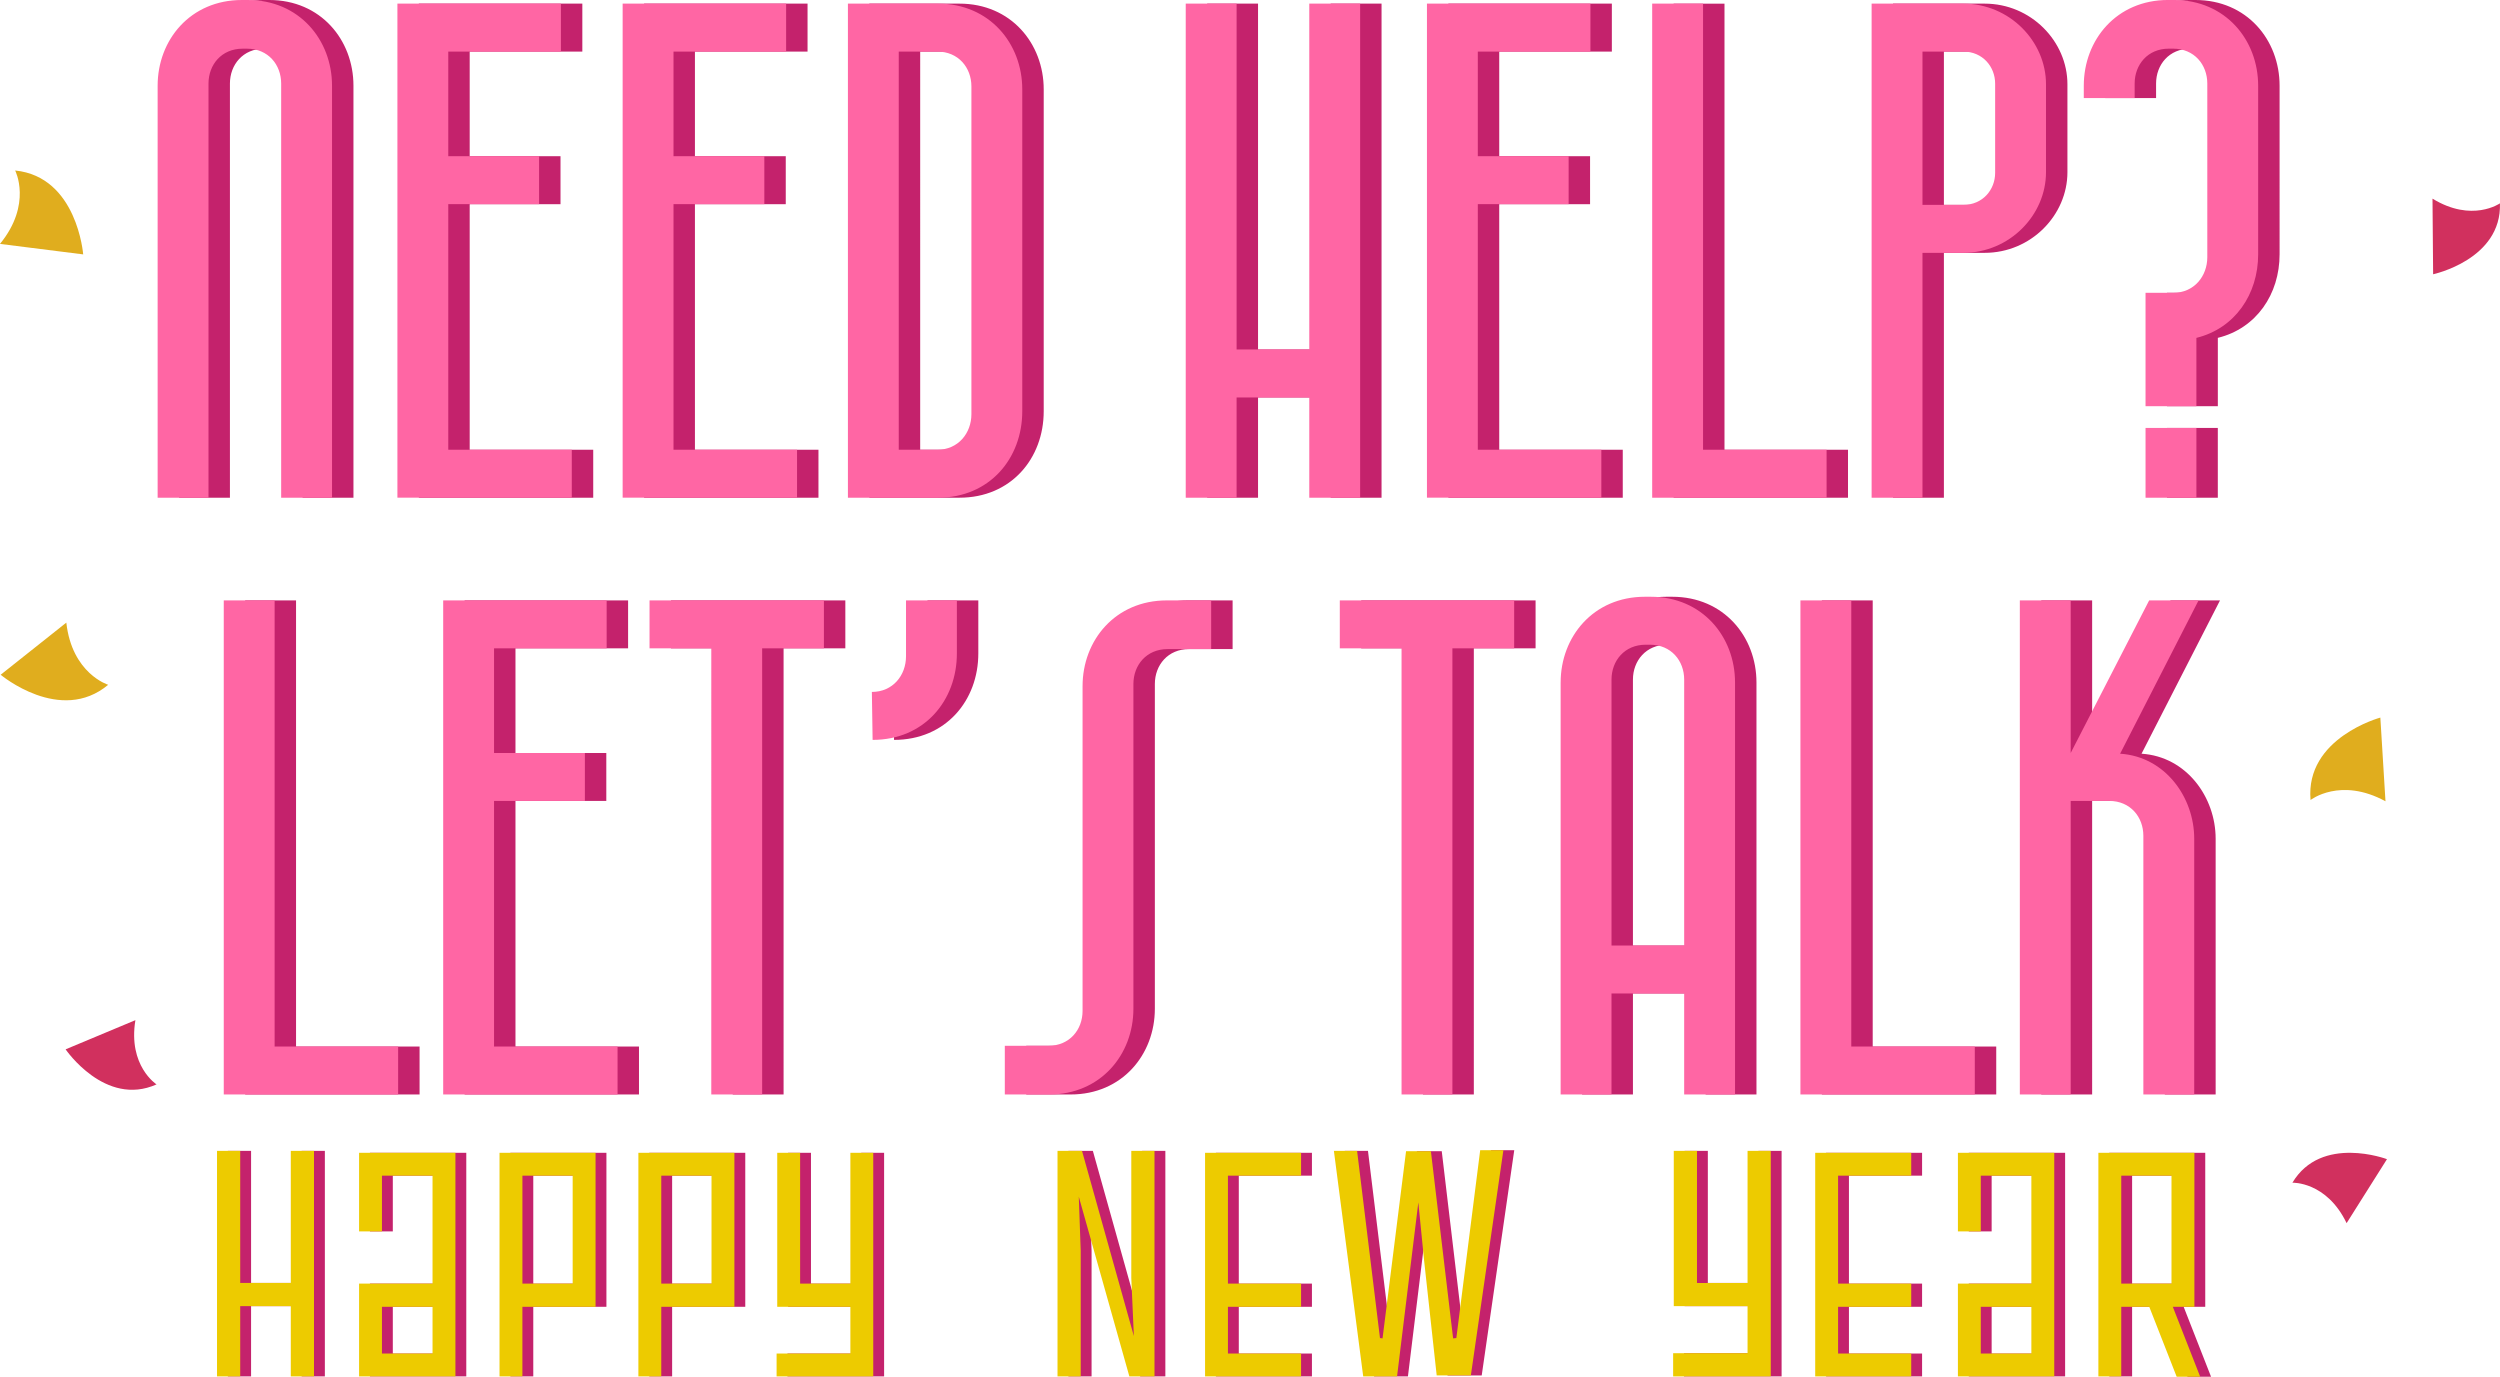 <svg version="1.1" id="Layer_1" xmlns="http://www.w3.org/2000/svg" x="0" y="0" viewBox="0 0 152.374 83.91" xml:space="preserve"><style>.st0{fill:#c4226c}.st1{fill:#ff66a4}.st2{fill:#edcb00}.st3{fill:#e0ad1e}.st4{fill:#d1305e}</style><path class="st0" d="M14.014 5.093c0-1.152.798-2.126 2.082-2.126h.265c1.285 0 2.082.974 2.082 2.126v25.242h3.1V5.225C21.543 2.435 19.55 0 16.406 0h-.354c-3.144 0-5.138 2.435-5.138 5.225v25.11h3.1V5.093zM36.157 27.412h-7.529V12.444h5.535V9.521h-5.535V3.144h6.865V.221h-9.965v30.114h10.629zM49.885 27.412h-7.529V12.444h5.536V9.521h-5.536V3.144h6.864V.221h-9.963v30.114h10.628zM63.614 5.447c0-2.79-1.994-5.226-5.138-5.226h-5.491v30.114h5.491c3.144 0 5.138-2.391 5.138-5.27V5.447zm-3.1 19.795c0 1.152-.798 2.17-2.082 2.17h-2.347V3.144h2.347c1.284 0 2.082.974 2.082 2.126v19.972zM84.205 30.335V.221h-3.1v21.08h-4.428V.221h-3.1v30.114h3.1v-6.111h4.428v6.111zM98.907 27.412h-7.529V12.444h5.536V9.521h-5.536V3.144h6.864V.221h-9.964v30.114h10.629zM112.635 27.412h-7.528V.222h-3.1v30.113h10.628zM118.48 15.411h2.48c2.835 0 5.049-2.302 5.049-4.916V5.137c0-2.613-2.214-4.916-5.049-4.916h-5.58v30.114h3.1V15.411zm0-12.267h2.48c1.196 0 1.949.93 1.949 1.949v5.446c0 1.02-.753 1.949-1.949 1.949h-2.48V3.144zM133.803 0h-.354c-3.144 0-5.137 2.435-5.137 5.225v.753h3.1v-.885c0-1.152.797-2.126 2.082-2.126h.265c1.284 0 2.081.974 2.081 2.126v10.583c0 1.153-.797 2.17-2.081 2.17h-1.683v6.91h3.1v-4.164c2.347-.575 3.764-2.657 3.764-5.093V5.225c0-2.79-1.993-5.225-5.137-5.225zM132.076 26.084h3.099v4.251h-3.099zM14.944 36.593v30.115h10.629v-2.923h-7.529V36.593zM31.418 48.816h5.536v-2.923h-5.536v-6.377h6.864v-2.923h-9.964v30.115h10.628v-2.923h-7.528zM51.523 36.593H40.895v2.923h3.764v27.192h3.1V39.516h3.764zM56.527 40.003c0 1.152-.796 2.17-2.08 2.17l.044 2.923c3.144 0 5.137-2.391 5.137-5.27v-3.233h-3.1v3.41zM75.127 36.593h-2.701c-3.145 0-5.137 2.436-5.137 5.226v19.795c0 1.153-.798 2.126-2.082 2.126H62.55v2.968h2.701c3.145 0 5.137-2.436 5.137-5.226V41.687c0-1.152.798-2.126 2.082-2.126h2.657v-2.968zM82.965 39.516h3.764v27.192h3.1V39.516h3.764v-2.923H82.965zM103.956 66.708h3.1v-25.11c0-2.79-1.993-5.226-5.137-5.226h-.354c-3.144 0-5.138 2.436-5.138 5.225v25.11h3.1v-6.155h4.429v6.156zm-4.429-9.079V41.42c0-1.15.798-2.125 2.082-2.125h.265c1.285 0 2.082.974 2.082 2.125v16.21h-4.429zM121.67 63.785h-7.529V36.593h-3.1v30.115h10.629zM132.297 36.593l-4.782 9.3v-9.3h-3.1v30.115h3.1V48.816h2.346c1.285 0 2.082.975 2.082 2.126v15.766h3.1V51.119c0-2.524-1.771-5.004-4.517-5.181l4.783-9.345h-3.012zM18.386 78.196h-3.083v-8.052h-1.414V83.89h1.414v-4.28h3.083v4.28H19.8V70.144h-1.414zM22.548 75.054h1.394v-3.397h3.083v6.578h-4.477v5.655h5.872V70.262h-5.872v4.792zm4.477 7.443h-3.083v-2.848h3.083v2.848zM31.109 83.89h1.394v-4.24h4.458v-9.388h-5.852V83.89zm1.394-12.233h3.063v6.578h-3.063v-6.578zM39.571 83.89h1.395v-4.24h4.458v-9.388H39.57V83.89zm1.395-12.233h3.063v6.578h-3.063v-6.578zM52.492 78.235h-3.063v-7.973h-1.395v9.387h4.458v2.848h-4.497v1.393h5.891V70.262h-1.394zM69.614 77.901l.157 3.535-3.162-11.292h-1.492V83.89h1.414v-7.658l-.118-3.299 3.083 10.957h1.532V70.144h-1.414zM74.11 83.89h5.852v-1.393h-4.458v-2.848h4.458v-1.414h-4.458v-6.578h4.458v-1.395H74.11zM89.426 81.554l-.197.02-1.355-11.41h-1.512l-1.433 11.41-.157-.02-1.395-11.41h-1.414L83.75 83.89h2.063l1.296-10.604.353 3.555.766 6.991h2.082l1.983-13.726H90.88zM107.175 78.196h-3.083v-8.052h-1.414v9.465h4.497v2.868h-4.537v1.413h5.95V70.144h-1.413zM111.298 83.89h5.852v-1.393h-4.458v-2.848h4.458v-1.414h-4.458v-6.578h4.458v-1.395h-5.852zM119.996 75.054h1.394v-3.397h3.083v6.578h-4.477v5.655h5.872V70.262h-5.872v4.792zm4.477 7.443h-3.083v-2.848h3.083v2.848zM134.409 79.65v-9.388h-5.852V83.89h1.394v-4.24h1.708l1.67 4.26h1.433l-1.669-4.26h1.316zm-1.395-1.415h-3.063v-6.578h3.063v6.578z"/><g><path class="st1" d="M9.608 5.225C9.608 2.435 11.601 0 14.745 0h.355c3.144 0 5.137 2.435 5.137 5.225v25.11h-3.1V5.093c0-1.152-.797-2.126-2.082-2.126h-.265c-1.285 0-2.082.974-2.082 2.126v25.242h-3.1V5.225zM24.222.221h9.964v2.923h-6.864V9.52h5.535v2.923h-5.535v14.968h7.528v2.923H24.222V.221zM37.95.221h9.964v2.923H41.05V9.52h5.536v2.923H41.05v14.968h7.529v2.923H37.95V.221zM51.679.221h5.491c3.144 0 5.137 2.436 5.137 5.226v19.618c0 2.879-1.993 5.27-5.137 5.27H51.68V.221zm5.447 27.191c1.284 0 2.081-1.018 2.081-2.17V5.27c0-1.152-.797-2.126-2.081-2.126h-2.347v24.268h2.347zM72.27.221h3.1v21.08h4.43V.221h3.1v30.114h-3.1v-6.111h-4.43v6.111h-3.1V.221zM86.972.221h9.964v2.923h-6.864V9.52h5.536v2.923h-5.536v14.968h7.529v2.923H86.972V.221zM100.7.221h3.1v27.191h7.53v2.923H100.7V.221zM114.074.221h5.58c2.835 0 5.049 2.303 5.049 4.916v5.358c0 2.614-2.214 4.916-5.049 4.916h-2.48v14.924h-3.1V.221zm5.58 12.267c1.196 0 1.949-.93 1.949-1.949V5.093c0-1.019-.753-1.95-1.949-1.95h-2.48v9.345h2.48zM130.77 17.847h1.682c1.285 0 2.082-1.019 2.082-2.17V5.092c0-1.152-.797-2.126-2.082-2.126h-.265c-1.284 0-2.081.974-2.081 2.126v.885h-3.1v-.753c0-2.79 1.993-5.225 5.137-5.225h.354c3.144 0 5.137 2.435 5.137 5.225V15.5c0 2.436-1.417 4.518-3.764 5.093v4.163h-3.1v-6.908zm0 8.237h3.1v4.251h-3.1v-4.251z"/></g><g><path class="st1" d="M13.638 36.593h3.1v27.192h7.528v2.923H13.638V36.593zM27.012 36.593h9.963v2.923h-6.863v6.377h5.536v2.923h-5.536v14.969h7.528v2.923H27.012V36.593zM43.353 39.516h-3.764v-2.923h10.628v2.923h-3.764v27.192h-3.1V39.516zM53.14 42.173c1.285 0 2.081-1.018 2.081-2.17v-3.41h3.1v3.233c0 2.879-1.992 5.27-5.136 5.27l-.045-2.923zM61.244 63.74H63.9c1.284 0 2.082-.974 2.082-2.126V41.82c0-2.79 1.992-5.226 5.137-5.226h2.701v2.968h-2.657c-1.284 0-2.082.974-2.082 2.126v19.795c0 2.79-1.992 5.226-5.137 5.226h-2.701V63.74zM85.423 39.516H81.66v-2.923h10.628v2.923h-3.765v27.192h-3.099V39.516zM95.121 41.597c0-2.79 1.994-5.225 5.137-5.225h.355c3.144 0 5.137 2.436 5.137 5.225v25.11h-3.1v-6.155H98.22v6.156h-3.1v-25.11zm7.529 16.032V41.42c0-1.15-.797-2.125-2.082-2.125h-.265c-1.285 0-2.082.974-2.082 2.125v16.21h4.429zM109.735 36.593h3.1v27.192h7.528v2.923h-10.628V36.593zM133.737 51.12v15.588h-3.1V50.942c0-1.151-.797-2.126-2.082-2.126h-2.347v17.892h-3.1V36.593h3.1v9.3l4.783-9.3h3.012l-4.783 9.345c2.746.177 4.517 2.657 4.517 5.181z"/></g><g><path class="st2" d="M13.227 83.89V70.144h1.414v8.052h3.083v-8.052h1.414V83.89h-1.414v-4.28h-3.083v4.28h-1.414zM26.363 71.657H23.28v3.397h-1.394v-4.792h5.872V83.89h-5.872v-5.655h4.477v-6.578zm0 10.84v-2.848H23.28v2.847h3.083zM30.447 70.262h5.852v9.387H31.84v4.241h-1.394V70.262zm1.394 1.395v6.578h3.063v-6.578h-3.063zM38.91 70.262h5.851v9.387h-4.457v4.241h-1.395V70.262zm1.394 1.395v6.578h3.063v-6.578h-3.063zM47.333 82.496h4.497V79.65h-4.458v-9.387h1.395v7.973h3.063v-7.973h1.394V83.89h-5.891v-1.394zM64.455 83.89V70.144h1.492l3.162 11.292-.157-3.535v-7.757h1.414V83.89h-1.532l-3.083-10.957.118 3.299v7.658h-1.414zM73.448 83.89V70.262H79.3v1.395h-4.458v6.578H79.3v1.414h-4.458v2.848H79.3v1.393h-5.852zM87.212 70.164l1.355 11.41.197-.02 1.453-11.448h1.414l-1.983 13.726h-2.082l-.766-6.991-.353-3.555L85.15 83.89h-2.063l-1.787-13.746h1.414l1.395 11.41.157.02 1.433-11.41h1.512zM101.976 82.477h4.537V79.61h-4.497v-9.465h1.414v8.052h3.083v-8.052h1.414V83.89h-5.95v-1.413zM110.636 83.89V70.262h5.852v1.395h-4.458v6.578h4.458v1.414h-4.458v2.848h4.458v1.393h-5.852zM123.811 71.657h-3.083v3.397h-1.394v-4.792h5.872V83.89h-5.872v-5.655h4.477v-6.578zm0 10.84v-2.848h-3.083v2.847h3.083zM127.895 70.262h5.852v9.387h-1.316l1.669 4.261h-1.433l-1.67-4.26h-1.708v4.24h-1.394V70.262zm4.457 7.973v-6.578h-3.063v6.578h3.063z"/></g><g><path class="st3" d="M4.042 37.949L.04 41.126s3.635 3.05 6.554.612c0 0-2.203-.674-2.552-3.789z"/></g><g><path class="st3" d="M0 14.866l5.07.639s-.363-4.732-4.147-5.113c0 0 1.06 2.046-.923 4.474z"/></g><g><path class="st3" d="M145.394 48.837l-.313-5.1s-4.582 1.234-4.254 5.023c0 0 1.813-1.421 4.567.077z"/></g><g><path class="st4" d="M148.26 12.106l.038 4.61s4.187-.893 4.073-4.323c0 0-1.702 1.193-4.112-.287z"/></g><g><path class="st4" d="M143.025 74.55l2.46-3.899s-4.005-1.513-5.763 1.435c0 0 2.077-.084 3.303 2.464z"/></g><g><path class="st4" d="M8.253 62.178l-4.254 1.779s2.41 3.539 5.542 2.136c0 0-1.748-1.124-1.288-3.915z"/></g></svg>